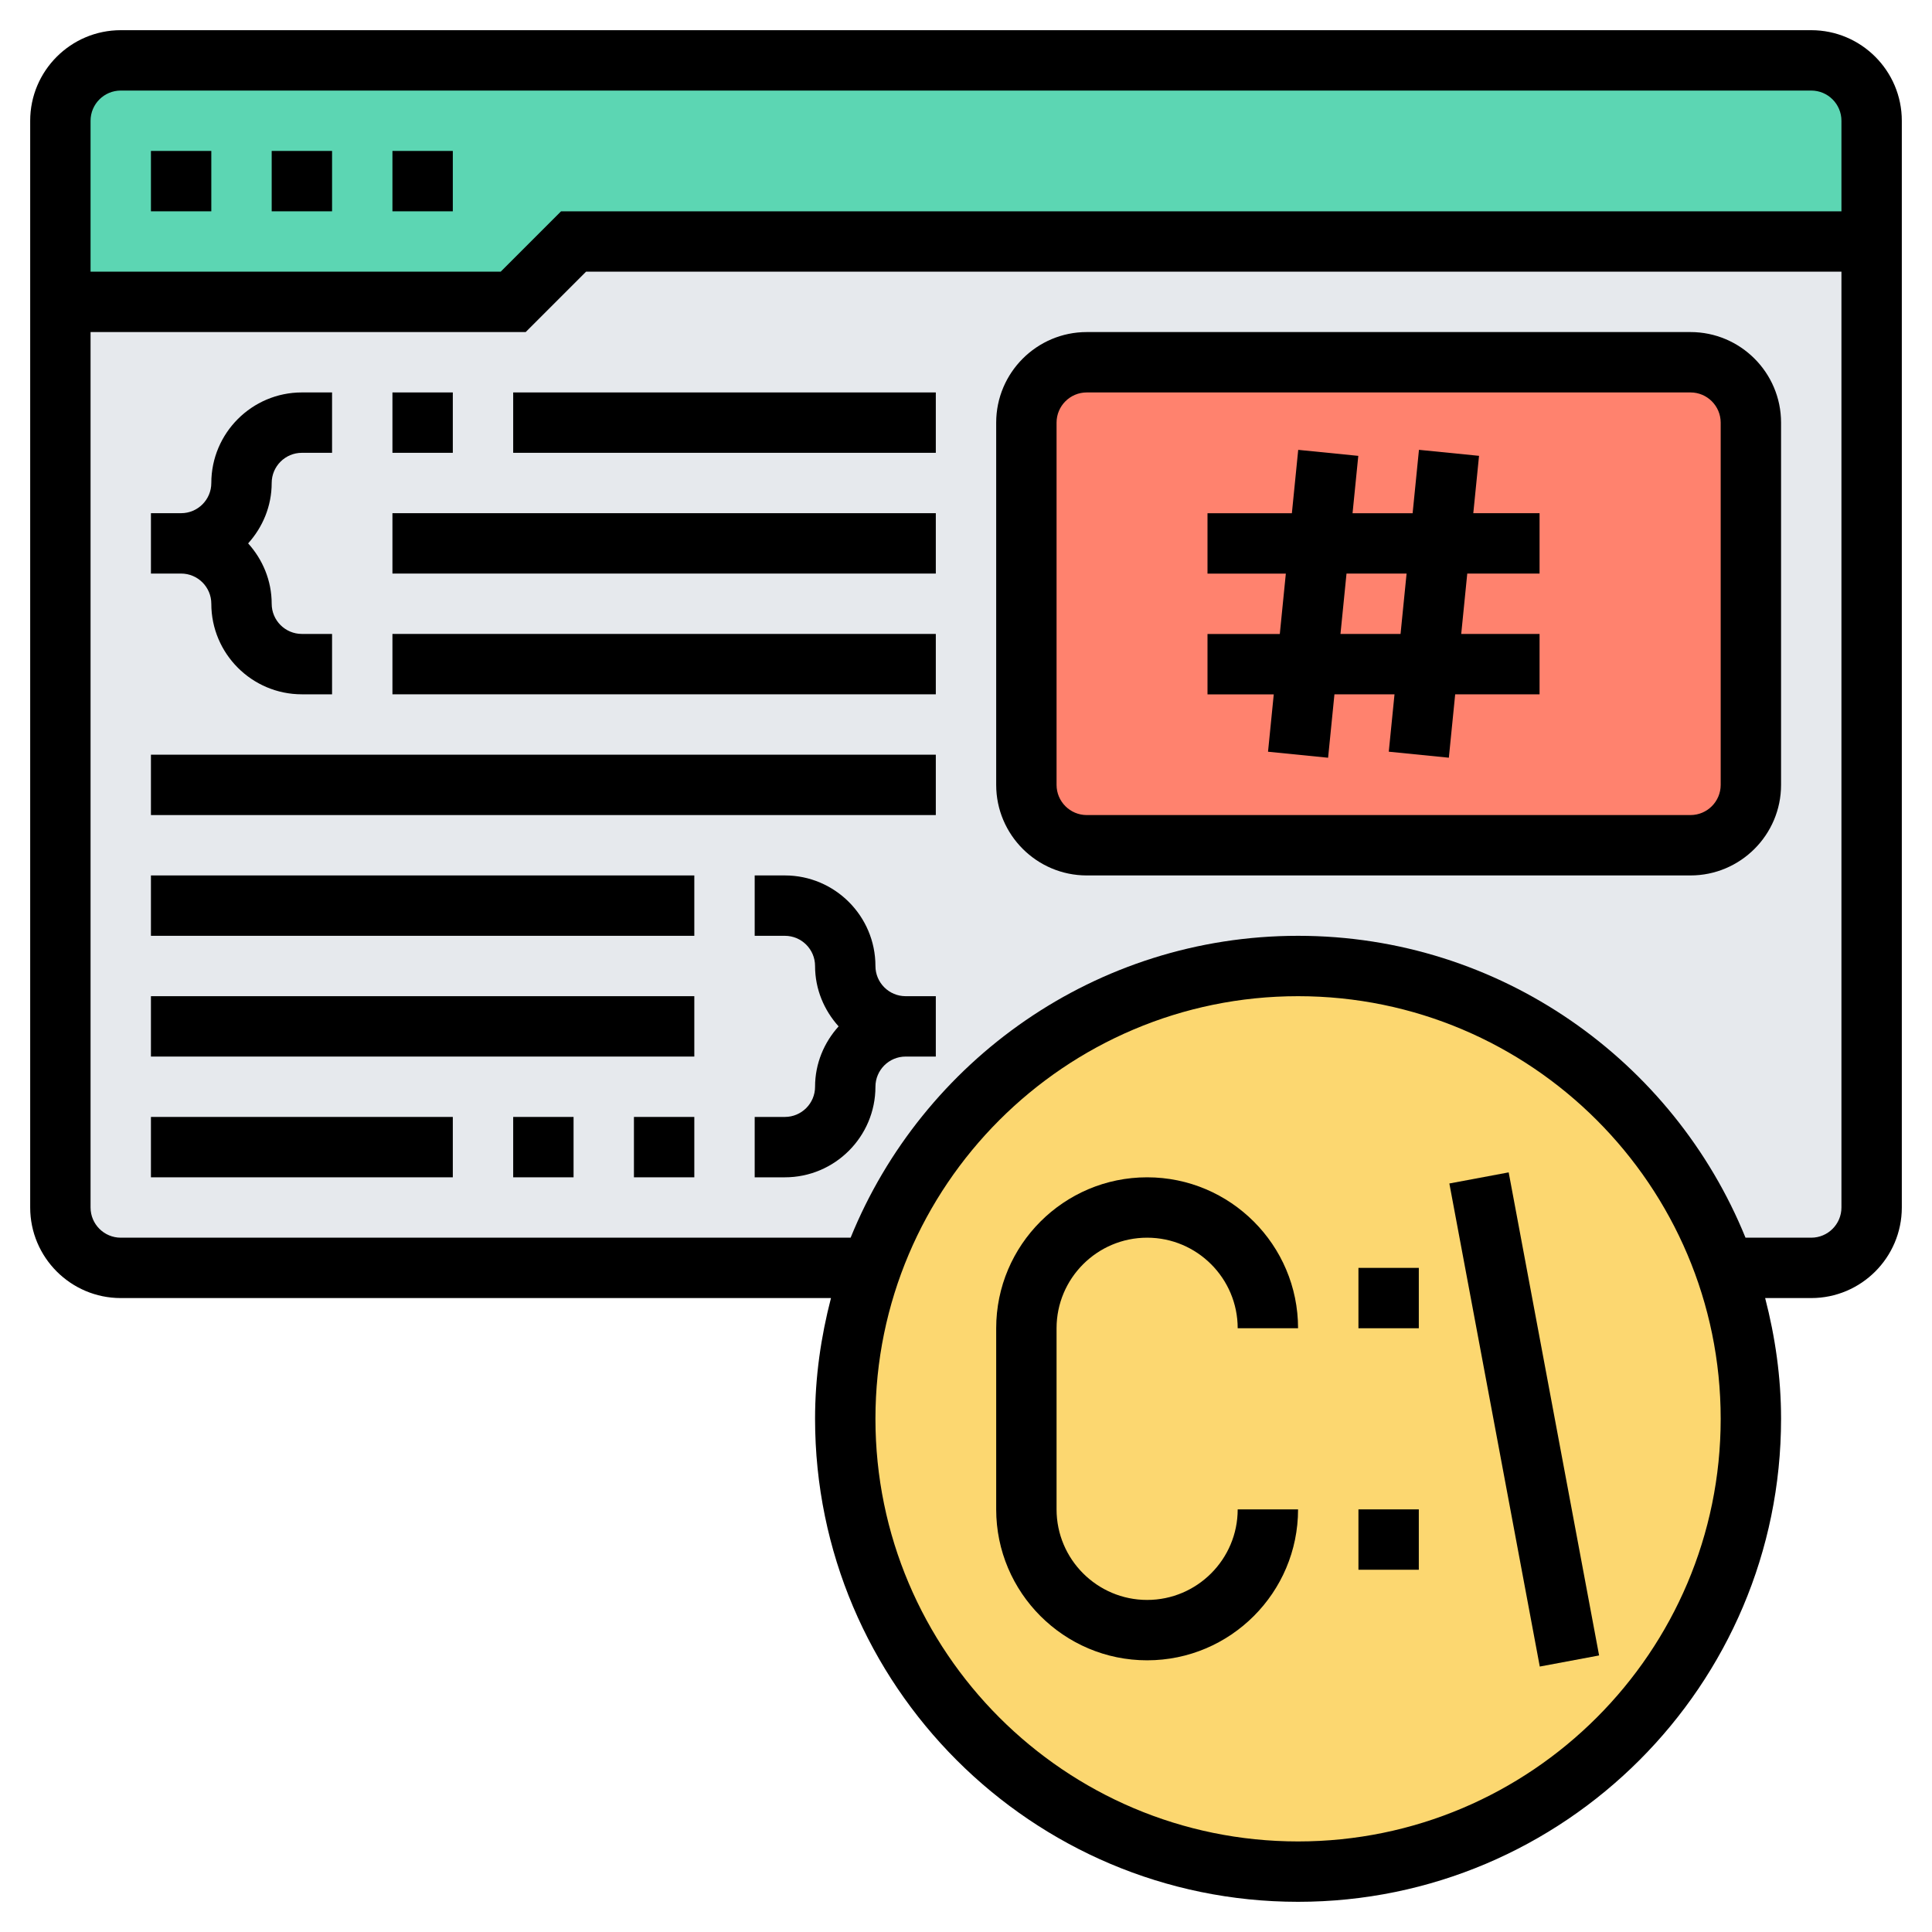 <svg id="Layer_5" enable-background="new 0 0 64 64" height="512" viewBox="0 0 64 64" width="512" xmlns="http://www.w3.org/2000/svg"><path d="m19 8-2 2h-15v20 10c0 1.1.9 2 2 2h56c1.1 0 2-.9 2-2v-32z" fill="#e6e9ed"/><path d="m58 47c0 8.28-6.72 15-15 15s-15-6.72-15-15c0-1.75.3-3.43.86-5 .83-2.36 2.24-4.45 4.06-6.1 2.66-2.42 6.2-3.9 10.08-3.9 6.53 0 12.09 4.18 14.14 10 .56 1.57.86 3.25.86 5z" fill="#fcd770"/><path d="m47.7 18-.4 4h-4l.4-4z" fill="#ff826e"/><path d="m56 12h-8-12c-1.1 0-2 .9-2 2v12c0 1.1.9 2 2 2h11 9c1.1 0 2-.9 2-2v-12c0-1.1-.9-2-2-2z" fill="#ff826e"/><path d="m2 10v-6c0-1.1.9-2 2-2h56c1.1 0 2 .9 2 2v4h-43l-2 2z" fill="#5cd6b3"/><path d="m5 5h2v2h-2z"/><path d="m9 5h2v2h-2z"/><path d="m13 5h2v2h-2z"/><path d="m60 1h-56c-1.654 0-3 1.346-3 3v36c0 1.654 1.346 3 3 3h23.527c-.332 1.281-.527 2.617-.527 4 0 8.822 7.178 16 16 16s16-7.178 16-16c0-1.383-.195-2.719-.527-4h1.527c1.654 0 3-1.346 3-3v-36c0-1.654-1.346-3-3-3zm-56 2h56c.552 0 1 .449 1 1v3h-42.414l-2 2h-13.586v-5c0-.551.448-1 1-1zm39 58c-7.72 0-14-6.28-14-14s6.28-14 14-14 14 6.28 14 14-6.28 14-14 14zm17-20h-2.178c-2.379-5.856-8.122-10-14.822-10s-12.443 4.144-14.822 10h-24.178c-.552 0-1-.449-1-1v-29h14.414l2-2h41.586v31c0 .551-.448 1-1 1z"/><path d="m38 41c1.654 0 3 1.346 3 3h2c0-2.757-2.243-5-5-5s-5 2.243-5 5v6c0 2.757 2.243 5 5 5s5-2.243 5-5h-2c0 1.654-1.346 3-3 3s-3-1.346-3-3v-6c0-1.654 1.346-3 3-3z"/><path d="m49.5 38.861h1.999v16.279h-1.999z" transform="matrix(.983 -.184 .184 .983 -7.797 10.112)"/><path d="m7 20c0 1.654 1.346 3 3 3h1v-2h-1c-.552 0-1-.449-1-1 0-.771-.301-1.468-.78-2 .479-.532.78-1.229.78-2 0-.551.448-1 1-1h1v-2h-1c-1.654 0-3 1.346-3 3 0 .551-.448 1-1 1h-1v2h1c.552 0 1 .449 1 1z"/><path d="m29 32c0-1.654-1.346-3-3-3h-1v2h1c.552 0 1 .449 1 1 0 .771.301 1.468.78 2-.48.532-.78 1.229-.78 2 0 .551-.448 1-1 1h-1v2h1c1.654 0 3-1.346 3-3 0-.551.448-1 1-1h1v-2h-1c-.552 0-1-.449-1-1z"/><path d="m13 13h2v2h-2z"/><path d="m17 13h14v2h-14z"/><path d="m13 17h18v2h-18z"/><path d="m13 21h18v2h-18z"/><path d="m21 37h2v2h-2z"/><path d="m17 37h2v2h-2z"/><path d="m5 37h10v2h-10z"/><path d="m5 33h18v2h-18z"/><path d="m5 29h18v2h-18z"/><path d="m5 25h26v2h-26z"/><path d="m56 11h-20c-1.654 0-3 1.346-3 3v12c0 1.654 1.346 3 3 3h20c1.654 0 3-1.346 3-3v-12c0-1.654-1.346-3-3-3zm1 15c0 .551-.448 1-1 1h-20c-.552 0-1-.449-1-1v-12c0-.551.448-1 1-1h20c.552 0 1 .449 1 1z"/><path d="m48.995 15.1-1.99-.199-.21 2.1h-1.99l.19-1.9-1.99-.199-.21 2.1h-2.795v2h2.595l-.2 2h-2.395v2h2.195l-.19 1.9 1.99.199.21-2.1h1.99l-.19 1.9 1.99.199.21-2.1h2.795v-2h-2.595l.2-2h2.395v-2h-2.195zm-2.6 5.9h-1.99l.2-2h1.99z"/><path d="m45 42h2v2h-2z"/><path d="m45 50h2v2h-2z"/></svg>